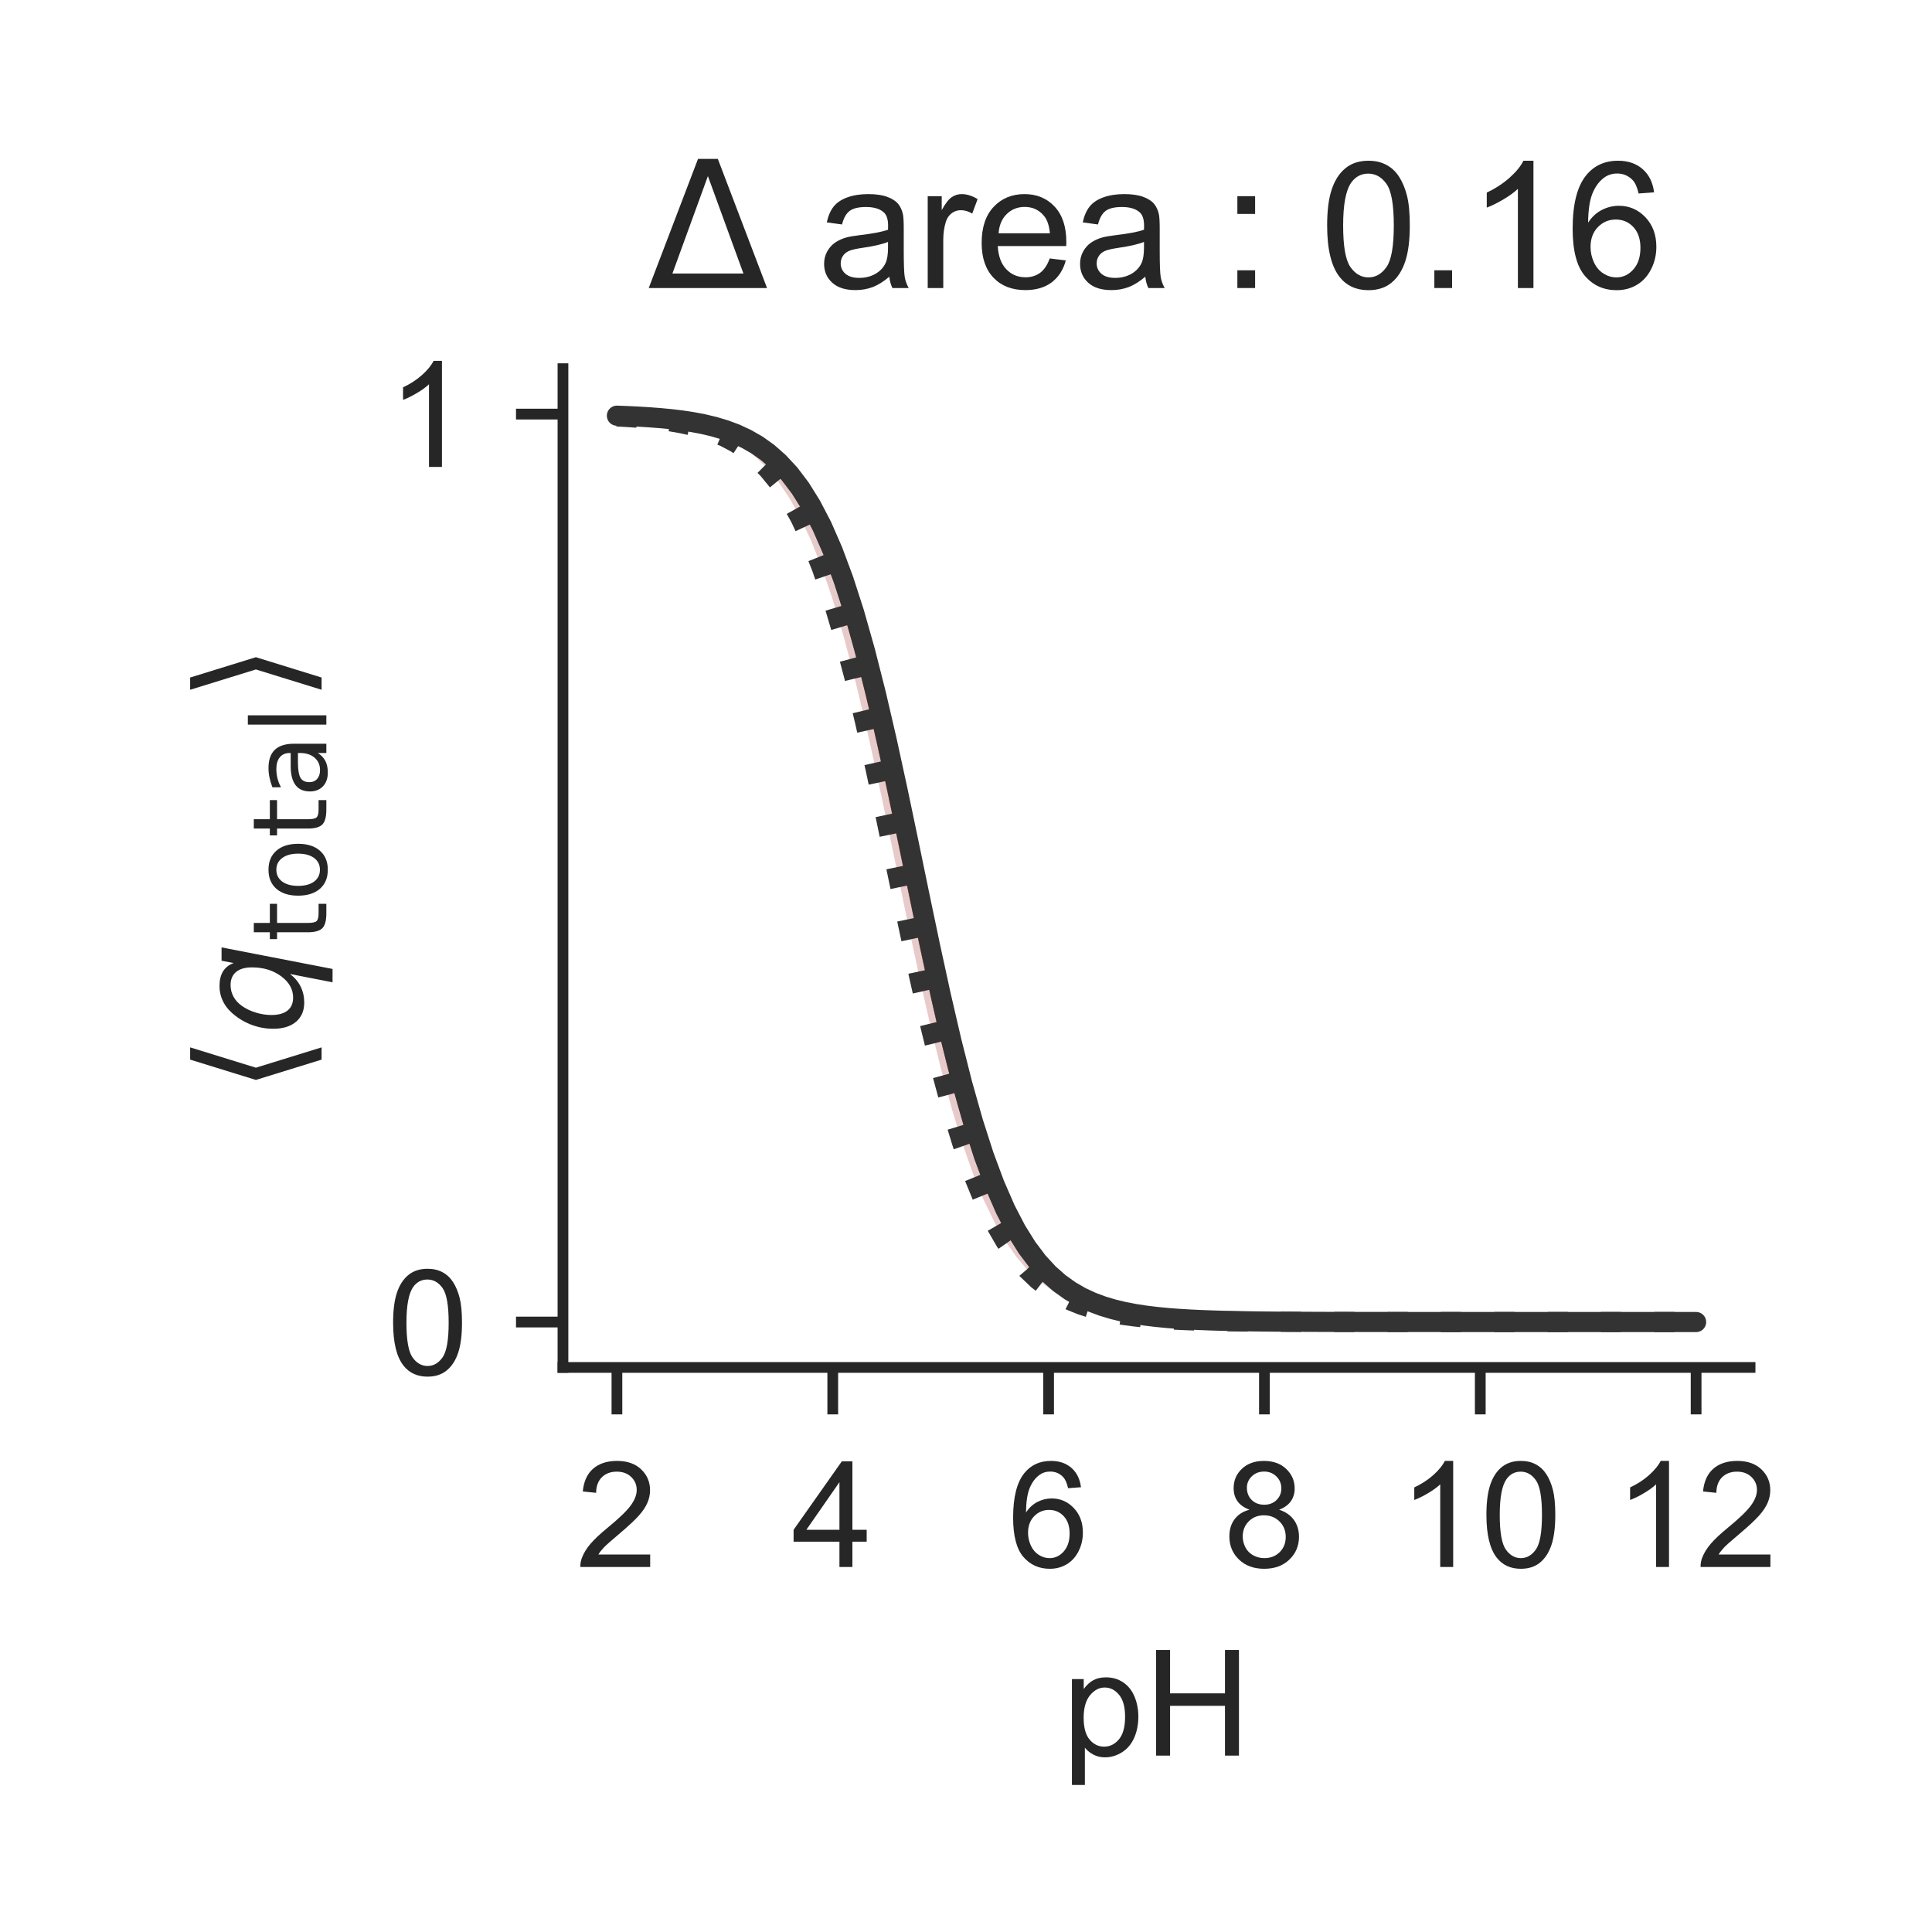 <?xml version="1.0" encoding="utf-8" standalone="no"?>
<!DOCTYPE svg PUBLIC "-//W3C//DTD SVG 1.1//EN"
  "http://www.w3.org/Graphics/SVG/1.1/DTD/svg11.dtd">
<!-- Created with matplotlib (http://matplotlib.org/) -->
<svg height="144pt" version="1.1" viewBox="0 0 144 144" width="144pt" xmlns="http://www.w3.org/2000/svg" xmlns:xlink="http://www.w3.org/1999/xlink">
 <defs>
  <style type="text/css">
*{stroke-linecap:butt;stroke-linejoin:round;}
  </style>
 </defs>
 <g id="figure_1">
  <g id="patch_1">
   <path d="M 0 144 
L 144 144 
L 144 0 
L 0 0 
z
" style="fill:#ffffff;"/>
  </g>
  <g id="axes_1">
   <g id="patch_2">
    <path d="M 41.96 101.92 
L 130.44 101.92 
L 130.44 27.48 
L 41.96 27.48 
z
" style="fill:#ffffff;"/>
   </g>
   <g id="matplotlib.axis_1">
    <g id="xtick_1">
     <g id="line2d_1">
      <defs>
       <path d="M 0 0 
L 0 3.5 
" id="m654fe282e4" style="stroke:#262626;stroke-width:0.8;"/>
      </defs>
      <g>
       <use style="fill:#262626;stroke:#262626;stroke-width:0.8;" x="45.982" xlink:href="#m654fe282e4" y="101.92"/>
      </g>
     </g>
     <g id="text_1">
      <!-- 2 -->
      <defs>
       <path d="M 50.344 8.453 
L 50.344 0 
L 3.031 0 
Q 2.938 3.172 4.047 6.109 
Q 5.859 10.938 9.828 15.625 
Q 13.812 20.312 21.344 26.469 
Q 33.016 36.031 37.109 41.625 
Q 41.219 47.219 41.219 52.203 
Q 41.219 57.422 37.469 61 
Q 33.734 64.594 27.734 64.594 
Q 21.391 64.594 17.578 60.781 
Q 13.766 56.984 13.719 50.25 
L 4.688 51.172 
Q 5.609 61.281 11.656 66.578 
Q 17.719 71.875 27.938 71.875 
Q 38.234 71.875 44.234 66.156 
Q 50.25 60.453 50.25 52 
Q 50.25 47.703 48.484 43.547 
Q 46.734 39.406 42.656 34.812 
Q 38.578 30.219 29.109 22.219 
Q 21.188 15.578 18.938 13.203 
Q 16.703 10.844 15.234 8.453 
z
" id="ArialMT-32"/>
      </defs>
      <g style="fill:#262626;" transform="translate(42.923 116.794)scale(0.11 -0.11)">
       <use xlink:href="#ArialMT-32"/>
      </g>
     </g>
    </g>
    <g id="xtick_2">
     <g id="line2d_2">
      <g>
       <use style="fill:#262626;stroke:#262626;stroke-width:0.8;" x="62.069" xlink:href="#m654fe282e4" y="101.92"/>
      </g>
     </g>
     <g id="text_2">
      <!-- 4 -->
      <defs>
       <path d="M 32.328 0 
L 32.328 17.141 
L 1.266 17.141 
L 1.266 25.203 
L 33.938 71.578 
L 41.109 71.578 
L 41.109 25.203 
L 50.781 25.203 
L 50.781 17.141 
L 41.109 17.141 
L 41.109 0 
z
M 32.328 25.203 
L 32.328 57.469 
L 9.906 25.203 
z
" id="ArialMT-34"/>
      </defs>
      <g style="fill:#262626;" transform="translate(59.011 116.794)scale(0.11 -0.11)">
       <use xlink:href="#ArialMT-34"/>
      </g>
     </g>
    </g>
    <g id="xtick_3">
     <g id="line2d_3">
      <g>
       <use style="fill:#262626;stroke:#262626;stroke-width:0.8;" x="78.156" xlink:href="#m654fe282e4" y="101.92"/>
      </g>
     </g>
     <g id="text_3">
      <!-- 6 -->
      <defs>
       <path d="M 49.75 54.047 
L 41.016 53.375 
Q 39.844 58.547 37.703 60.891 
Q 34.125 64.656 28.906 64.656 
Q 24.703 64.656 21.531 62.312 
Q 17.391 59.281 14.984 53.469 
Q 12.594 47.656 12.5 36.922 
Q 15.672 41.75 20.266 44.094 
Q 24.859 46.438 29.891 46.438 
Q 38.672 46.438 44.844 39.969 
Q 51.031 33.5 51.031 23.25 
Q 51.031 16.5 48.125 10.719 
Q 45.219 4.938 40.141 1.859 
Q 35.062 -1.219 28.609 -1.219 
Q 17.625 -1.219 10.688 6.859 
Q 3.766 14.938 3.766 33.5 
Q 3.766 54.25 11.422 63.672 
Q 18.109 71.875 29.438 71.875 
Q 37.891 71.875 43.281 67.141 
Q 48.688 62.406 49.75 54.047 
z
M 13.875 23.188 
Q 13.875 18.656 15.797 14.5 
Q 17.719 10.359 21.188 8.172 
Q 24.656 6 28.469 6 
Q 34.031 6 38.031 10.484 
Q 42.047 14.984 42.047 22.703 
Q 42.047 30.125 38.078 34.391 
Q 34.125 38.672 28.125 38.672 
Q 22.172 38.672 18.016 34.391 
Q 13.875 30.125 13.875 23.188 
z
" id="ArialMT-36"/>
      </defs>
      <g style="fill:#262626;" transform="translate(75.098 116.794)scale(0.11 -0.11)">
       <use xlink:href="#ArialMT-36"/>
      </g>
     </g>
    </g>
    <g id="xtick_4">
     <g id="line2d_4">
      <g>
       <use style="fill:#262626;stroke:#262626;stroke-width:0.8;" x="94.244" xlink:href="#m654fe282e4" y="101.92"/>
      </g>
     </g>
     <g id="text_4">
      <!-- 8 -->
      <defs>
       <path d="M 17.672 38.812 
Q 12.203 40.828 9.562 44.531 
Q 6.938 48.25 6.938 53.422 
Q 6.938 61.234 12.547 66.547 
Q 18.172 71.875 27.484 71.875 
Q 36.859 71.875 42.578 66.422 
Q 48.297 60.984 48.297 53.172 
Q 48.297 48.188 45.672 44.5 
Q 43.062 40.828 37.75 38.812 
Q 44.344 36.672 47.781 31.875 
Q 51.219 27.094 51.219 20.453 
Q 51.219 11.281 44.719 5.031 
Q 38.234 -1.219 27.641 -1.219 
Q 17.047 -1.219 10.547 5.047 
Q 4.047 11.328 4.047 20.703 
Q 4.047 27.688 7.594 32.391 
Q 11.141 37.109 17.672 38.812 
z
M 15.922 53.719 
Q 15.922 48.641 19.188 45.406 
Q 22.469 42.188 27.688 42.188 
Q 32.766 42.188 36.016 45.375 
Q 39.266 48.578 39.266 53.219 
Q 39.266 58.062 35.906 61.359 
Q 32.562 64.656 27.594 64.656 
Q 22.562 64.656 19.234 61.422 
Q 15.922 58.203 15.922 53.719 
z
M 13.094 20.656 
Q 13.094 16.891 14.875 13.375 
Q 16.656 9.859 20.172 7.922 
Q 23.688 6 27.734 6 
Q 34.031 6 38.125 10.047 
Q 42.234 14.109 42.234 20.359 
Q 42.234 26.703 38.016 30.859 
Q 33.797 35.016 27.438 35.016 
Q 21.234 35.016 17.156 30.906 
Q 13.094 26.812 13.094 20.656 
z
" id="ArialMT-38"/>
      </defs>
      <g style="fill:#262626;" transform="translate(91.185 116.794)scale(0.11 -0.11)">
       <use xlink:href="#ArialMT-38"/>
      </g>
     </g>
    </g>
    <g id="xtick_5">
     <g id="line2d_5">
      <g>
       <use style="fill:#262626;stroke:#262626;stroke-width:0.8;" x="110.331" xlink:href="#m654fe282e4" y="101.92"/>
      </g>
     </g>
     <g id="text_5">
      <!-- 10 -->
      <defs>
       <path d="M 37.25 0 
L 28.469 0 
L 28.469 56 
Q 25.297 52.984 20.141 49.953 
Q 14.984 46.922 10.891 45.406 
L 10.891 53.906 
Q 18.266 57.375 23.781 62.297 
Q 29.297 67.234 31.594 71.875 
L 37.25 71.875 
z
" id="ArialMT-31"/>
       <path d="M 4.156 35.297 
Q 4.156 48 6.766 55.734 
Q 9.375 63.484 14.516 67.672 
Q 19.672 71.875 27.484 71.875 
Q 33.25 71.875 37.594 69.547 
Q 41.938 67.234 44.766 62.859 
Q 47.609 58.5 49.219 52.219 
Q 50.828 45.953 50.828 35.297 
Q 50.828 22.703 48.234 14.969 
Q 45.656 7.234 40.5 3 
Q 35.359 -1.219 27.484 -1.219 
Q 17.141 -1.219 11.234 6.203 
Q 4.156 15.141 4.156 35.297 
z
M 13.188 35.297 
Q 13.188 17.672 17.312 11.828 
Q 21.438 6 27.484 6 
Q 33.547 6 37.672 11.859 
Q 41.797 17.719 41.797 35.297 
Q 41.797 52.984 37.672 58.781 
Q 33.547 64.594 27.391 64.594 
Q 21.344 64.594 17.719 59.469 
Q 13.188 52.938 13.188 35.297 
z
" id="ArialMT-30"/>
      </defs>
      <g style="fill:#262626;" transform="translate(104.214 116.794)scale(0.11 -0.11)">
       <use xlink:href="#ArialMT-31"/>
       <use x="55.615" xlink:href="#ArialMT-30"/>
      </g>
     </g>
    </g>
    <g id="xtick_6">
     <g id="line2d_6">
      <g>
       <use style="fill:#262626;stroke:#262626;stroke-width:0.8;" x="126.418" xlink:href="#m654fe282e4" y="101.92"/>
      </g>
     </g>
     <g id="text_6">
      <!-- 12 -->
      <g style="fill:#262626;" transform="translate(120.301 116.794)scale(0.11 -0.11)">
       <use xlink:href="#ArialMT-31"/>
       <use x="55.615" xlink:href="#ArialMT-32"/>
      </g>
     </g>
    </g>
    <g id="text_7">
     <!-- pH -->
     <defs>
      <path d="M 6.594 -19.875 
L 6.594 51.859 
L 14.594 51.859 
L 14.594 45.125 
Q 17.438 49.078 21 51.047 
Q 24.562 53.031 29.641 53.031 
Q 36.281 53.031 41.359 49.609 
Q 46.438 46.188 49.016 39.953 
Q 51.609 33.734 51.609 26.312 
Q 51.609 18.359 48.75 11.984 
Q 45.906 5.609 40.453 2.219 
Q 35.016 -1.172 29 -1.172 
Q 24.609 -1.172 21.109 0.688 
Q 17.625 2.547 15.375 5.375 
L 15.375 -19.875 
z
M 14.547 25.641 
Q 14.547 15.625 18.594 10.844 
Q 22.656 6.062 28.422 6.062 
Q 34.281 6.062 38.453 11.016 
Q 42.625 15.969 42.625 26.375 
Q 42.625 36.281 38.547 41.203 
Q 34.469 46.141 28.812 46.141 
Q 23.188 46.141 18.859 40.891 
Q 14.547 35.641 14.547 25.641 
z
" id="ArialMT-70"/>
      <path d="M 8.016 0 
L 8.016 71.578 
L 17.484 71.578 
L 17.484 42.188 
L 54.688 42.188 
L 54.688 71.578 
L 64.156 71.578 
L 64.156 0 
L 54.688 0 
L 54.688 33.734 
L 17.484 33.734 
L 17.484 0 
z
" id="ArialMT-48"/>
     </defs>
     <g style="fill:#262626;" transform="translate(79.169 130.853)scale(0.11 -0.11)">
      <use xlink:href="#ArialMT-70"/>
      <use x="55.615" xlink:href="#ArialMT-48"/>
     </g>
    </g>
   </g>
   <g id="matplotlib.axis_2">
    <g id="ytick_1">
     <g id="line2d_7">
      <defs>
       <path d="M 0 0 
L -3.5 0 
" id="mbb77146c0e" style="stroke:#262626;stroke-width:0.8;"/>
      </defs>
      <g>
       <use style="fill:#262626;stroke:#262626;stroke-width:0.8;" x="41.96" xlink:href="#mbb77146c0e" y="98.536"/>
      </g>
     </g>
     <g id="text_8">
      <!-- 0 -->
      <g style="fill:#262626;" transform="translate(28.843 102.473)scale(0.11 -0.11)">
       <use xlink:href="#ArialMT-30"/>
      </g>
     </g>
    </g>
    <g id="ytick_2">
     <g id="line2d_8">
      <g>
       <use style="fill:#262626;stroke:#262626;stroke-width:0.8;" x="41.96" xlink:href="#mbb77146c0e" y="30.864"/>
      </g>
     </g>
     <g id="text_9">
      <!-- 1 -->
      <g style="fill:#262626;" transform="translate(28.843 34.8)scale(0.11 -0.11)">
       <use xlink:href="#ArialMT-31"/>
      </g>
     </g>
    </g>
    <g id="text_10">
     <!-- $\langle q_\mathsf{total} \rangle$ -->
     <defs>
      <path d="M 8.938 31.344 
L 22.703 75.875 
L 31 75.875 
L 17.234 31.344 
L 31 -13.188 
L 22.703 -13.188 
z
" id="DejaVuSans-27e8"/>
      <path d="M 41.703 8.203 
Q 38.094 3.469 33.172 1.016 
Q 28.266 -1.422 22.312 -1.422 
Q 14.016 -1.422 9.297 4.172 
Q 4.594 9.766 4.594 19.578 
Q 4.594 27.484 7.5 34.859 
Q 10.406 42.234 15.828 48.094 
Q 19.344 51.906 23.906 53.953 
Q 28.469 56 33.5 56 
Q 39.547 56 43.453 53.609 
Q 47.359 51.219 49.125 46.391 
L 50.688 54.594 
L 59.719 54.594 
L 45.125 -20.609 
L 36.078 -20.609 
z
M 13.922 20.906 
Q 13.922 13.672 16.938 9.891 
Q 19.969 6.109 25.688 6.109 
Q 34.188 6.109 40.188 14.234 
Q 46.188 22.359 46.188 33.984 
Q 46.188 41.016 43.078 44.75 
Q 39.984 48.484 34.188 48.484 
Q 29.938 48.484 26.312 46.5 
Q 22.703 44.531 20.016 40.719 
Q 17.188 36.719 15.547 31.344 
Q 13.922 25.984 13.922 20.906 
z
" id="DejaVuSans-Oblique-71"/>
      <path d="M 18.312 70.219 
L 18.312 54.688 
L 36.812 54.688 
L 36.812 47.703 
L 18.312 47.703 
L 18.312 18.016 
Q 18.312 11.328 20.141 9.422 
Q 21.969 7.516 27.594 7.516 
L 36.812 7.516 
L 36.812 0 
L 27.594 0 
Q 17.188 0 13.234 3.875 
Q 9.281 7.766 9.281 18.016 
L 9.281 47.703 
L 2.688 47.703 
L 2.688 54.688 
L 9.281 54.688 
L 9.281 70.219 
z
" id="DejaVuSans-74"/>
      <path d="M 30.609 48.391 
Q 23.391 48.391 19.188 42.75 
Q 14.984 37.109 14.984 27.297 
Q 14.984 17.484 19.156 11.844 
Q 23.344 6.203 30.609 6.203 
Q 37.797 6.203 41.984 11.859 
Q 46.188 17.531 46.188 27.297 
Q 46.188 37.016 41.984 42.703 
Q 37.797 48.391 30.609 48.391 
z
M 30.609 56 
Q 42.328 56 49.016 48.375 
Q 55.719 40.766 55.719 27.297 
Q 55.719 13.875 49.016 6.219 
Q 42.328 -1.422 30.609 -1.422 
Q 18.844 -1.422 12.172 6.219 
Q 5.516 13.875 5.516 27.297 
Q 5.516 40.766 12.172 48.375 
Q 18.844 56 30.609 56 
z
" id="DejaVuSans-6f"/>
      <path d="M 34.281 27.484 
Q 23.391 27.484 19.188 25 
Q 14.984 22.516 14.984 16.5 
Q 14.984 11.719 18.141 8.906 
Q 21.297 6.109 26.703 6.109 
Q 34.188 6.109 38.703 11.406 
Q 43.219 16.703 43.219 25.484 
L 43.219 27.484 
z
M 52.203 31.203 
L 52.203 0 
L 43.219 0 
L 43.219 8.297 
Q 40.141 3.328 35.547 0.953 
Q 30.953 -1.422 24.312 -1.422 
Q 15.922 -1.422 10.953 3.297 
Q 6 8.016 6 15.922 
Q 6 25.141 12.172 29.828 
Q 18.359 34.516 30.609 34.516 
L 43.219 34.516 
L 43.219 35.406 
Q 43.219 41.609 39.141 45 
Q 35.062 48.391 27.688 48.391 
Q 23 48.391 18.547 47.266 
Q 14.109 46.141 10.016 43.891 
L 10.016 52.203 
Q 14.938 54.109 19.578 55.047 
Q 24.219 56 28.609 56 
Q 40.484 56 46.344 49.844 
Q 52.203 43.703 52.203 31.203 
z
" id="DejaVuSans-61"/>
      <path d="M 9.422 75.984 
L 18.406 75.984 
L 18.406 0 
L 9.422 0 
z
" id="DejaVuSans-6c"/>
      <path d="M 30.078 31.344 
L 16.312 -13.188 
L 8.016 -13.188 
L 21.781 31.344 
L 8.016 75.875 
L 16.312 75.875 
z
" id="DejaVuSans-27e9"/>
     </defs>
     <g style="fill:#262626;" transform="translate(22.533 81.475)rotate(-90)scale(0.11 -0.11)">
      <use transform="translate(0 0.125)" xlink:href="#DejaVuSans-27e8"/>
      <use transform="translate(39.014 0.125)" xlink:href="#DejaVuSans-Oblique-71"/>
      <use transform="translate(102.49 -16.281)scale(0.7)" xlink:href="#DejaVuSans-74"/>
      <use transform="translate(129.937 -16.281)scale(0.7)" xlink:href="#DejaVuSans-6f"/>
      <use transform="translate(172.764 -16.281)scale(0.7)" xlink:href="#DejaVuSans-74"/>
      <use transform="translate(200.21 -16.281)scale(0.7)" xlink:href="#DejaVuSans-61"/>
      <use transform="translate(243.105 -16.281)scale(0.7)" xlink:href="#DejaVuSans-6c"/>
      <use transform="translate(265.288 0.125)" xlink:href="#DejaVuSans-27e9"/>
     </g>
    </g>
   </g>
   <g id="PolyCollection_1">
    <defs>
     <path d="M 45.982 -112.963 
L 45.982 -112.963 
L 46.786 -112.918 
L 47.591 -112.862 
L 48.395 -112.791 
L 49.199 -112.702 
L 50.004 -112.591 
L 50.808 -112.451 
L 51.612 -112.276 
L 52.417 -112.056 
L 53.221 -111.782 
L 54.025 -111.44 
L 54.83 -111.015 
L 55.634 -110.487 
L 56.439 -109.835 
L 57.243 -109.032 
L 58.047 -108.049 
L 58.852 -106.854 
L 59.656 -105.413 
L 60.46 -103.693 
L 61.265 -101.662 
L 62.069 -99.299 
L 62.873 -96.592 
L 63.678 -93.548 
L 64.482 -90.195 
L 65.287 -86.586 
L 66.091 -82.794 
L 66.895 -78.91 
L 67.7 -75.038 
L 68.504 -71.275 
L 69.308 -67.712 
L 70.113 -64.417 
L 70.917 -61.439 
L 71.721 -58.801 
L 72.526 -56.506 
L 73.33 -54.539 
L 74.135 -52.877 
L 74.939 -51.488 
L 75.743 -50.338 
L 76.548 -49.394 
L 77.352 -48.623 
L 78.156 -47.998 
L 78.961 -47.492 
L 79.765 -47.085 
L 80.569 -46.758 
L 81.374 -46.496 
L 82.178 -46.286 
L 82.983 -46.119 
L 83.787 -45.985 
L 84.591 -45.878 
L 85.396 -45.793 
L 86.2 -45.726 
L 87.004 -45.672 
L 87.809 -45.629 
L 88.613 -45.595 
L 89.417 -45.568 
L 90.222 -45.547 
L 91.026 -45.53 
L 91.831 -45.516 
L 92.635 -45.505 
L 93.439 -45.497 
L 94.244 -45.49 
L 95.048 -45.485 
L 95.852 -45.48 
L 96.657 -45.477 
L 97.461 -45.474 
L 98.265 -45.472 
L 99.07 -45.47 
L 99.874 -45.469 
L 100.679 -45.468 
L 101.483 -45.467 
L 102.287 -45.466 
L 103.092 -45.466 
L 103.896 -45.465 
L 104.7 -45.465 
L 105.505 -45.465 
L 106.309 -45.464 
L 107.113 -45.464 
L 107.918 -45.464 
L 108.722 -45.464 
L 109.527 -45.464 
L 110.331 -45.464 
L 111.135 -45.464 
L 111.94 -45.464 
L 112.744 -45.464 
L 113.548 -45.464 
L 114.353 -45.464 
L 115.157 -45.464 
L 115.961 -45.464 
L 116.766 -45.464 
L 117.57 -45.464 
L 118.375 -45.464 
L 119.179 -45.464 
L 119.983 -45.464 
L 120.788 -45.464 
L 121.592 -45.464 
L 122.396 -45.464 
L 123.201 -45.464 
L 124.005 -45.464 
L 124.809 -45.464 
L 125.614 -45.464 
L 126.418 -45.464 
L 126.418 -45.464 
L 126.418 -45.463 
L 125.614 -45.463 
L 124.809 -45.463 
L 124.005 -45.464 
L 123.201 -45.464 
L 122.396 -45.464 
L 121.592 -45.464 
L 120.788 -45.464 
L 119.983 -45.464 
L 119.179 -45.464 
L 118.375 -45.464 
L 117.57 -45.464 
L 116.766 -45.464 
L 115.961 -45.464 
L 115.157 -45.464 
L 114.353 -45.464 
L 113.548 -45.464 
L 112.744 -45.464 
L 111.94 -45.464 
L 111.135 -45.464 
L 110.331 -45.464 
L 109.527 -45.464 
L 108.722 -45.464 
L 107.918 -45.464 
L 107.113 -45.465 
L 106.309 -45.465 
L 105.505 -45.465 
L 104.7 -45.466 
L 103.896 -45.466 
L 103.092 -45.467 
L 102.287 -45.467 
L 101.483 -45.468 
L 100.679 -45.47 
L 99.874 -45.471 
L 99.07 -45.473 
L 98.265 -45.476 
L 97.461 -45.479 
L 96.657 -45.483 
L 95.852 -45.488 
L 95.048 -45.494 
L 94.244 -45.502 
L 93.439 -45.512 
L 92.635 -45.524 
L 91.831 -45.54 
L 91.026 -45.559 
L 90.222 -45.584 
L 89.417 -45.615 
L 88.613 -45.654 
L 87.809 -45.703 
L 87.004 -45.765 
L 86.2 -45.843 
L 85.396 -45.94 
L 84.591 -46.063 
L 83.787 -46.216 
L 82.983 -46.408 
L 82.178 -46.649 
L 81.374 -46.949 
L 80.569 -47.323 
L 79.765 -47.787 
L 78.961 -48.363 
L 78.156 -49.074 
L 77.352 -49.947 
L 76.548 -51.013 
L 75.743 -52.304 
L 74.939 -53.856 
L 74.135 -55.7 
L 73.33 -57.865 
L 72.526 -60.369 
L 71.721 -63.216 
L 70.917 -66.391 
L 70.113 -69.856 
L 69.308 -73.551 
L 68.504 -77.392 
L 67.7 -81.283 
L 66.895 -85.123 
L 66.091 -88.813 
L 65.287 -92.274 
L 64.482 -95.443 
L 63.678 -98.283 
L 62.873 -100.78 
L 62.069 -102.939 
L 61.265 -104.777 
L 60.46 -106.323 
L 59.656 -107.61 
L 58.852 -108.672 
L 58.047 -109.541 
L 57.243 -110.249 
L 56.439 -110.823 
L 55.634 -111.285 
L 54.83 -111.658 
L 54.025 -111.957 
L 53.221 -112.196 
L 52.417 -112.387 
L 51.612 -112.54 
L 50.808 -112.662 
L 50.004 -112.759 
L 49.199 -112.836 
L 48.395 -112.898 
L 47.591 -112.947 
L 46.786 -112.986 
L 45.982 -113.017 
z
" id="m665c72a72c" style="stroke:#ffffff;stroke-opacity:0.7;"/>
    </defs>
    <g clip-path="url(#p0ca98ddd45)">
     <use style="fill:#8c0800;fill-opacity:0.7;stroke:#ffffff;stroke-opacity:0.7;" x="0" xlink:href="#m665c72a72c" y="144"/>
    </g>
   </g>
   <g id="line2d_9">
    <path clip-path="url(#p0ca98ddd45)" d="M 45.982 31.037 
L 46.786 31.082 
L 47.591 31.138 
L 48.395 31.209 
L 49.199 31.298 
L 50.004 31.409 
L 50.808 31.549 
L 51.612 31.724 
L 52.417 31.944 
L 53.221 32.218 
L 54.025 32.56 
L 54.83 32.985 
L 55.634 33.513 
L 56.439 34.165 
L 57.243 34.968 
L 58.047 35.951 
L 58.852 37.146 
L 59.656 38.587 
L 60.46 40.307 
L 61.265 42.338 
L 62.069 44.701 
L 62.873 47.408 
L 63.678 50.452 
L 64.482 53.805 
L 65.287 57.414 
L 66.091 61.206 
L 66.895 65.09 
L 67.7 68.962 
L 68.504 72.725 
L 69.308 76.288 
L 70.113 79.583 
L 70.917 82.561 
L 71.721 85.199 
L 72.526 87.494 
L 73.33 89.461 
L 74.135 91.123 
L 74.939 92.512 
L 75.743 93.662 
L 76.548 94.606 
L 77.352 95.377 
L 78.156 96.002 
L 78.961 96.508 
L 79.765 96.915 
L 80.569 97.242 
L 81.374 97.504 
L 82.178 97.714 
L 82.983 97.881 
L 83.787 98.015 
L 84.591 98.122 
L 85.396 98.207 
L 86.2 98.274 
L 87.004 98.328 
L 87.809 98.371 
L 88.613 98.405 
L 89.417 98.432 
L 90.222 98.453 
L 91.026 98.47 
L 91.831 98.484 
L 92.635 98.495 
L 93.439 98.503 
L 94.244 98.51 
L 95.048 98.515 
L 95.852 98.52 
L 96.657 98.523 
L 97.461 98.526 
L 98.265 98.528 
L 99.07 98.53 
L 99.874 98.531 
L 100.679 98.532 
L 101.483 98.533 
L 102.287 98.534 
L 103.092 98.534 
L 103.896 98.535 
L 104.7 98.535 
L 105.505 98.535 
L 106.309 98.536 
L 107.113 98.536 
L 107.918 98.536 
L 108.722 98.536 
L 109.527 98.536 
L 110.331 98.536 
L 111.135 98.536 
L 111.94 98.536 
L 112.744 98.536 
L 113.548 98.536 
L 114.353 98.536 
L 115.157 98.536 
L 115.961 98.536 
L 116.766 98.536 
L 117.57 98.536 
L 118.375 98.536 
L 119.179 98.536 
L 119.983 98.536 
L 120.788 98.536 
L 121.592 98.536 
L 122.396 98.536 
L 123.201 98.536 
L 124.005 98.536 
L 124.809 98.536 
L 125.614 98.536 
L 126.418 98.536 
" style="fill:none;stroke:#333333;stroke-dasharray:1.5,2.475;stroke-dashoffset:0;stroke-width:1.5;"/>
   </g>
   <g id="line2d_10">
    <path clip-path="url(#p0ca98ddd45)" d="M 45.982 30.983 
L 46.786 31.014 
L 47.591 31.053 
L 48.395 31.102 
L 49.199 31.164 
L 50.004 31.241 
L 50.808 31.338 
L 51.612 31.46 
L 52.417 31.613 
L 53.221 31.804 
L 54.025 32.043 
L 54.83 32.342 
L 55.634 32.715 
L 56.439 33.177 
L 57.243 33.751 
L 58.047 34.459 
L 58.852 35.328 
L 59.656 36.39 
L 60.46 37.677 
L 61.265 39.223 
L 62.069 41.061 
L 62.873 43.22 
L 63.678 45.717 
L 64.482 48.557 
L 65.287 51.726 
L 66.091 55.187 
L 66.895 58.877 
L 67.7 62.717 
L 68.504 66.608 
L 69.308 70.449 
L 70.113 74.144 
L 70.917 77.609 
L 71.721 80.784 
L 72.526 83.631 
L 73.33 86.135 
L 74.135 88.3 
L 74.939 90.144 
L 75.743 91.696 
L 76.548 92.987 
L 77.352 94.053 
L 78.156 94.926 
L 78.961 95.637 
L 79.765 96.213 
L 80.569 96.677 
L 81.374 97.051 
L 82.178 97.351 
L 82.983 97.592 
L 83.787 97.784 
L 84.591 97.937 
L 85.396 98.06 
L 86.2 98.157 
L 87.004 98.235 
L 87.809 98.297 
L 88.613 98.346 
L 89.417 98.385 
L 90.222 98.416 
L 91.026 98.441 
L 91.831 98.46 
L 92.635 98.476 
L 93.439 98.488 
L 94.244 98.498 
L 95.048 98.506 
L 95.852 98.512 
L 96.657 98.517 
L 97.461 98.521 
L 98.265 98.524 
L 99.07 98.527 
L 99.874 98.529 
L 100.679 98.53 
L 101.483 98.532 
L 102.287 98.533 
L 103.092 98.533 
L 103.896 98.534 
L 104.7 98.534 
L 105.505 98.535 
L 106.309 98.535 
L 107.113 98.535 
L 107.918 98.536 
L 108.722 98.536 
L 109.527 98.536 
L 110.331 98.536 
L 111.135 98.536 
L 111.94 98.536 
L 112.744 98.536 
L 113.548 98.536 
L 114.353 98.536 
L 115.157 98.536 
L 115.961 98.536 
L 116.766 98.536 
L 117.57 98.536 
L 118.375 98.536 
L 119.179 98.536 
L 119.983 98.536 
L 120.788 98.536 
L 121.592 98.536 
L 122.396 98.536 
L 123.201 98.536 
L 124.005 98.536 
L 124.809 98.537 
L 125.614 98.537 
L 126.418 98.537 
" style="fill:none;stroke:#333333;stroke-linecap:round;stroke-width:1.5;"/>
   </g>
   <g id="patch_3">
    <path d="M 41.96 101.92 
L 41.96 27.48 
" style="fill:none;stroke:#262626;stroke-linecap:square;stroke-linejoin:miter;stroke-width:0.8;"/>
   </g>
   <g id="patch_4">
    <path d="M 41.96 101.92 
L 130.44 101.92 
" style="fill:none;stroke:#262626;stroke-linecap:square;stroke-linejoin:miter;stroke-width:0.8;"/>
   </g>
   <g id="text_11">
    <!-- $\Delta$ area : 0.16 -->
    <defs>
     <path d="M 34.188 63.188 
L 14.156 8.203 
L 54.25 8.203 
z
M 0.781 0 
L 28.609 72.906 
L 39.797 72.906 
L 67.578 0 
z
" id="DejaVuSans-394"/>
     <path id="ArialMT-20"/>
     <path d="M 40.438 6.391 
Q 35.547 2.25 31.031 0.531 
Q 26.516 -1.172 21.344 -1.172 
Q 12.797 -1.172 8.203 3 
Q 3.609 7.172 3.609 13.672 
Q 3.609 17.484 5.344 20.625 
Q 7.078 23.781 9.891 25.688 
Q 12.703 27.594 16.219 28.562 
Q 18.797 29.25 24.031 29.891 
Q 34.672 31.156 39.703 32.906 
Q 39.75 34.719 39.75 35.203 
Q 39.75 40.578 37.25 42.781 
Q 33.891 45.75 27.25 45.75 
Q 21.047 45.75 18.094 43.578 
Q 15.141 41.406 13.719 35.891 
L 5.125 37.062 
Q 6.297 42.578 8.984 45.969 
Q 11.672 49.359 16.75 51.188 
Q 21.828 53.031 28.516 53.031 
Q 35.156 53.031 39.297 51.469 
Q 43.453 49.906 45.406 47.531 
Q 47.359 45.172 48.141 41.547 
Q 48.578 39.312 48.578 33.453 
L 48.578 21.734 
Q 48.578 9.469 49.141 6.219 
Q 49.703 2.984 51.375 0 
L 42.188 0 
Q 40.828 2.734 40.438 6.391 
z
M 39.703 26.031 
Q 34.906 24.078 25.344 22.703 
Q 19.922 21.922 17.672 20.938 
Q 15.438 19.969 14.203 18.094 
Q 12.984 16.219 12.984 13.922 
Q 12.984 10.406 15.641 8.062 
Q 18.312 5.719 23.438 5.719 
Q 28.516 5.719 32.469 7.938 
Q 36.422 10.156 38.281 14.016 
Q 39.703 17 39.703 22.797 
z
" id="ArialMT-61"/>
     <path d="M 6.5 0 
L 6.5 51.859 
L 14.406 51.859 
L 14.406 44 
Q 17.438 49.516 20 51.266 
Q 22.562 53.031 25.641 53.031 
Q 30.078 53.031 34.672 50.203 
L 31.641 42.047 
Q 28.422 43.953 25.203 43.953 
Q 22.312 43.953 20.016 42.219 
Q 17.719 40.484 16.75 37.406 
Q 15.281 32.719 15.281 27.156 
L 15.281 0 
z
" id="ArialMT-72"/>
     <path d="M 42.094 16.703 
L 51.172 15.578 
Q 49.031 7.625 43.219 3.219 
Q 37.406 -1.172 28.375 -1.172 
Q 17 -1.172 10.328 5.828 
Q 3.656 12.844 3.656 25.484 
Q 3.656 38.578 10.391 45.797 
Q 17.141 53.031 27.875 53.031 
Q 38.281 53.031 44.875 45.953 
Q 51.469 38.875 51.469 26.031 
Q 51.469 25.25 51.422 23.688 
L 12.75 23.688 
Q 13.234 15.141 17.578 10.594 
Q 21.922 6.062 28.422 6.062 
Q 33.25 6.062 36.672 8.594 
Q 40.094 11.141 42.094 16.703 
z
M 13.234 30.906 
L 42.188 30.906 
Q 41.609 37.453 38.875 40.719 
Q 34.672 45.797 27.984 45.797 
Q 21.922 45.797 17.797 41.75 
Q 13.672 37.703 13.234 30.906 
z
" id="ArialMT-65"/>
     <path d="M 9.031 41.844 
L 9.031 51.859 
L 19.047 51.859 
L 19.047 41.844 
z
M 9.031 0 
L 9.031 10.016 
L 19.047 10.016 
L 19.047 0 
z
" id="ArialMT-3a"/>
     <path d="M 9.078 0 
L 9.078 10.016 
L 19.094 10.016 
L 19.094 0 
z
" id="ArialMT-2e"/>
    </defs>
    <g style="fill:#262626;" transform="translate(48.25 21.48)scale(0.132 -0.132)">
     <use transform="translate(0 0.094)" xlink:href="#DejaVuSans-394"/>
     <use transform="translate(68.408 0.094)" xlink:href="#ArialMT-20"/>
     <use transform="translate(96.191 0.094)" xlink:href="#ArialMT-61"/>
     <use transform="translate(151.807 0.094)" xlink:href="#ArialMT-72"/>
     <use transform="translate(185.107 0.094)" xlink:href="#ArialMT-65"/>
     <use transform="translate(240.723 0.094)" xlink:href="#ArialMT-61"/>
     <use transform="translate(296.338 0.094)" xlink:href="#ArialMT-20"/>
     <use transform="translate(324.121 0.094)" xlink:href="#ArialMT-3a"/>
     <use transform="translate(351.904 0.094)" xlink:href="#ArialMT-20"/>
     <use transform="translate(379.688 0.094)" xlink:href="#ArialMT-30"/>
     <use transform="translate(435.303 0.094)" xlink:href="#ArialMT-2e"/>
     <use transform="translate(463.086 0.094)" xlink:href="#ArialMT-31"/>
     <use transform="translate(518.701 0.094)" xlink:href="#ArialMT-36"/>
    </g>
   </g>
  </g>
 </g>
 <defs>
  <clipPath id="p0ca98ddd45">
   <rect height="74.44" width="88.48" x="41.96" y="27.48"/>
  </clipPath>
 </defs>
</svg>
